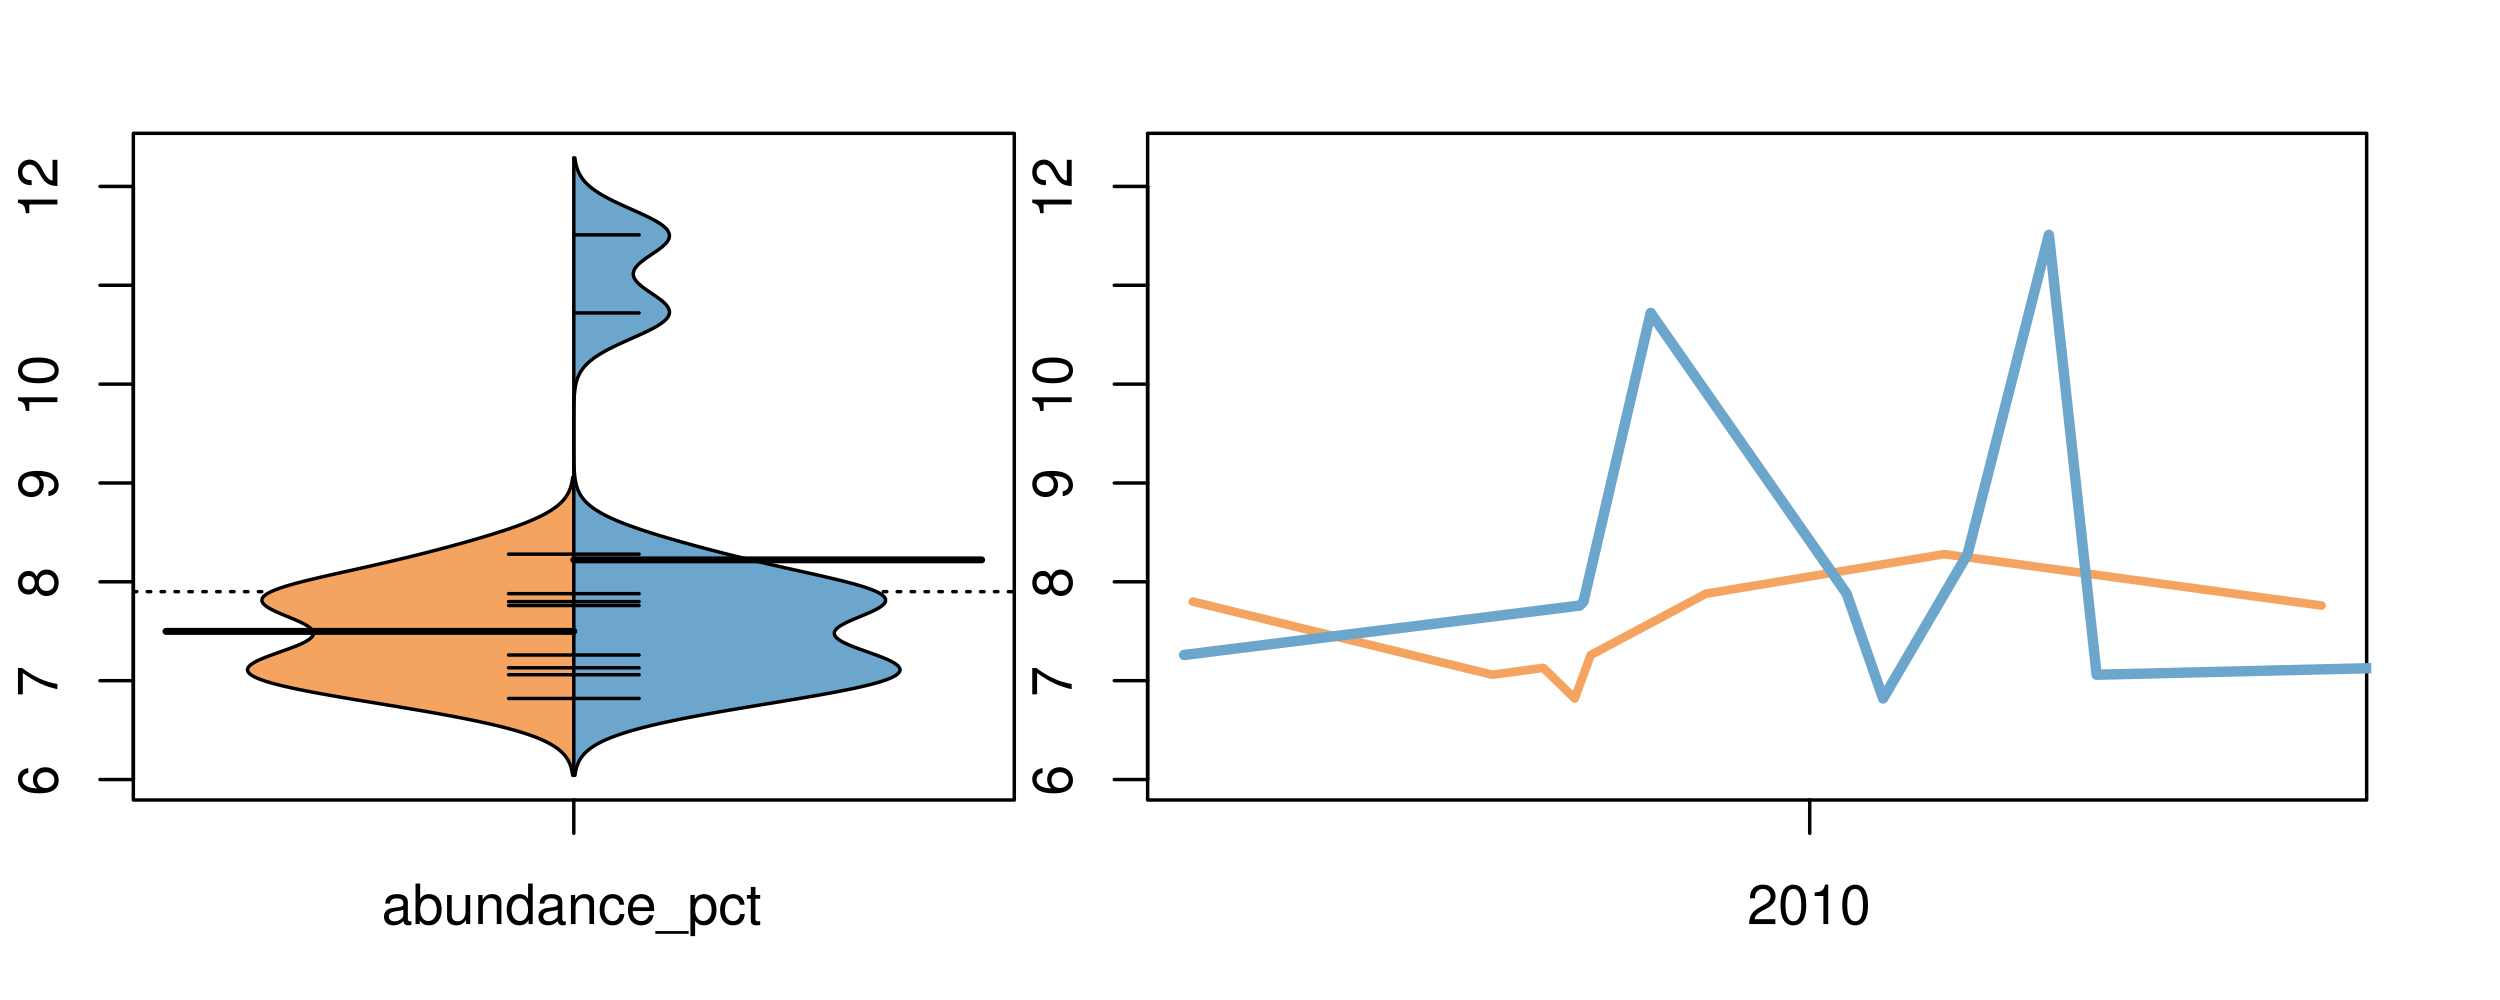 <?xml version="1.0" encoding="UTF-8"?>
<svg xmlns="http://www.w3.org/2000/svg" xmlns:xlink="http://www.w3.org/1999/xlink" width="540pt" height="216pt" viewBox="0 0 540 216" version="1.1">
<defs>
<g>
<symbol overflow="visible" id="glyph0-0">
<path style="stroke:none;" d="M -6.281 -5.969 C -7.688 -5.766 -8.516 -4.859 -8.516 -3.562 C -8.516 -2.625 -8.047 -1.781 -7.297 -1.281 C -6.469 -0.75 -5.422 -0.516 -3.875 -0.516 C -2.453 -0.516 -1.531 -0.734 -0.781 -1.234 C -0.094 -1.688 0.281 -2.438 0.281 -3.375 C 0.281 -4.984 -0.922 -6.156 -2.594 -6.156 C -4.172 -6.156 -5.297 -5.078 -5.297 -3.547 C -5.297 -2.719 -4.969 -2.047 -4.344 -1.594 C -6.422 -1.609 -7.578 -2.281 -7.578 -3.484 C -7.578 -4.234 -7.109 -4.75 -6.281 -4.922 Z M -4.359 -3.422 C -4.359 -4.438 -3.641 -5.078 -2.516 -5.078 C -1.438 -5.078 -0.656 -4.359 -0.656 -3.391 C -0.656 -2.406 -1.469 -1.656 -2.562 -1.656 C -3.625 -1.656 -4.359 -2.375 -4.359 -3.422 Z M -4.359 -3.422 "/>
</symbol>
<symbol overflow="visible" id="glyph0-1">
<path style="stroke:none;" d="M -8.516 -6.234 L -8.516 -0.547 L -7.469 -0.547 L -7.469 -5.141 C -4.578 -3.125 -2.797 -2.297 0 -1.656 L 0 -2.781 C -2.719 -3.25 -5.062 -4.312 -7.625 -6.234 Z M -8.516 -6.234 "/>
</symbol>
<symbol overflow="visible" id="glyph0-2">
<path style="stroke:none;" d="M -4.469 -4.688 C -5 -5.562 -5.438 -5.859 -6.234 -5.859 C -7.578 -5.859 -8.516 -4.812 -8.516 -3.297 C -8.516 -1.797 -7.578 -0.75 -6.234 -0.75 C -5.453 -0.75 -5.016 -1.031 -4.469 -1.891 C -4.016 -0.922 -3.297 -0.438 -2.359 -0.438 C -0.797 -0.438 0.281 -1.625 0.281 -3.297 C 0.281 -4.984 -0.797 -6.156 -2.359 -6.156 C -3.297 -6.156 -4.016 -5.672 -4.469 -4.688 Z M -7.578 -3.297 C -7.578 -4.203 -7.047 -4.781 -6.219 -4.781 C -5.422 -4.781 -4.891 -4.188 -4.891 -3.297 C -4.891 -2.406 -5.422 -1.828 -6.234 -1.828 C -7.047 -1.828 -7.578 -2.406 -7.578 -3.297 Z M -4.016 -3.297 C -4.016 -4.359 -3.344 -5.078 -2.344 -5.078 C -1.328 -5.078 -0.656 -4.359 -0.656 -3.281 C -0.656 -2.25 -1.344 -1.531 -2.344 -1.531 C -3.344 -1.531 -4.016 -2.25 -4.016 -3.297 Z M -4.016 -3.297 "/>
</symbol>
<symbol overflow="visible" id="glyph0-3">
<path style="stroke:none;" d="M -1.938 -0.641 C -0.547 -0.844 0.281 -1.75 0.281 -3.047 C 0.281 -3.984 -0.188 -4.844 -0.938 -5.328 C -1.766 -5.875 -2.812 -6.109 -4.359 -6.109 C -5.781 -6.109 -6.703 -5.891 -7.453 -5.391 C -8.141 -4.922 -8.516 -4.172 -8.516 -3.234 C -8.516 -1.625 -7.312 -0.453 -5.641 -0.453 C -4.062 -0.453 -2.938 -1.531 -2.938 -3.078 C -2.938 -3.875 -3.234 -4.469 -3.891 -5.016 C -1.812 -5 -0.656 -4.328 -0.656 -3.125 C -0.656 -2.375 -1.125 -1.859 -1.938 -1.688 Z M -7.578 -3.234 C -7.578 -4.219 -6.766 -4.953 -5.656 -4.953 C -4.625 -4.953 -3.875 -4.219 -3.875 -3.188 C -3.875 -2.172 -4.578 -1.531 -5.719 -1.531 C -6.797 -1.531 -7.578 -2.25 -7.578 -3.234 Z M -7.578 -3.234 "/>
</symbol>
<symbol overflow="visible" id="glyph0-4">
<path style="stroke:none;" d="M -6.062 -3.109 L 0 -3.109 L 0 -4.156 L -8.516 -4.156 L -8.516 -3.469 C -7.203 -3.094 -7.016 -2.859 -6.812 -1.219 L -6.062 -1.219 Z M -6.062 -3.109 "/>
</symbol>
<symbol overflow="visible" id="glyph0-5">
<path style="stroke:none;" d="M -8.516 -3.297 C -8.516 -2.516 -8.156 -1.781 -7.578 -1.344 C -6.828 -0.797 -5.688 -0.516 -4.109 -0.516 C -1.25 -0.516 0.281 -1.469 0.281 -3.297 C 0.281 -5.094 -1.25 -6.078 -4.047 -6.078 C -5.703 -6.078 -6.797 -5.812 -7.578 -5.25 C -8.172 -4.812 -8.516 -4.109 -8.516 -3.297 Z M -7.578 -3.297 C -7.578 -4.438 -6.422 -5 -4.141 -5 C -1.734 -5 -0.594 -4.453 -0.594 -3.281 C -0.594 -2.156 -1.781 -1.594 -4.109 -1.594 C -6.438 -1.594 -7.578 -2.156 -7.578 -3.297 Z M -7.578 -3.297 "/>
</symbol>
<symbol overflow="visible" id="glyph0-6">
<path style="stroke:none;" d="M -1.047 -6.078 L -1.047 -1.594 C -1.734 -1.703 -2.188 -2.094 -2.797 -3.125 L -3.438 -4.328 C -4.094 -5.516 -4.969 -6.125 -6.016 -6.125 C -6.719 -6.125 -7.375 -5.844 -7.844 -5.344 C -8.297 -4.844 -8.516 -4.219 -8.516 -3.406 C -8.516 -2.328 -8.125 -1.531 -7.406 -1.062 C -6.953 -0.75 -6.422 -0.625 -5.562 -0.594 L -5.562 -1.656 C -6.125 -1.688 -6.484 -1.766 -6.75 -1.906 C -7.266 -2.188 -7.578 -2.734 -7.578 -3.375 C -7.578 -4.328 -6.906 -5.047 -5.984 -5.047 C -5.312 -5.047 -4.734 -4.656 -4.312 -3.906 L -3.688 -2.797 C -2.672 -1.016 -1.875 -0.5 0 -0.406 L 0 -6.078 Z M -1.047 -6.078 "/>
</symbol>
<symbol overflow="visible" id="glyph0-7">
<path style="stroke:none;" d="M -8.75 -5.938 L -8.75 -4.938 L -5.5 -4.938 C -6.125 -4.531 -6.469 -3.859 -6.469 -3.016 C -6.469 -1.375 -5.156 -0.312 -3.156 -0.312 C -1.031 -0.312 0.281 -1.359 0.281 -3.047 C 0.281 -3.906 -0.047 -4.516 -0.828 -5.047 L 0 -5.047 L 0 -5.938 Z M -5.531 -3.188 C -5.531 -4.266 -4.578 -4.938 -3.078 -4.938 C -1.625 -4.938 -0.656 -4.25 -0.656 -3.188 C -0.656 -2.094 -1.625 -1.359 -3.094 -1.359 C -4.562 -1.359 -5.531 -2.094 -5.531 -3.188 Z M -5.531 -3.188 "/>
</symbol>
<symbol overflow="visible" id="glyph0-8">
<path style="stroke:none;" d="M -6.281 -3.094 L -6.281 -2.047 L -7.266 -2.047 C -7.688 -2.047 -7.906 -2.297 -7.906 -2.75 C -7.906 -2.828 -7.906 -2.875 -7.891 -3.094 L -8.719 -3.094 C -8.766 -2.875 -8.781 -2.734 -8.781 -2.531 C -8.781 -1.609 -8.25 -1.062 -7.359 -1.062 L -6.281 -1.062 L -6.281 -0.219 L -5.469 -0.219 L -5.469 -1.062 L 0 -1.062 L 0 -2.047 L -5.469 -2.047 L -5.469 -3.094 Z M -6.281 -3.094 "/>
</symbol>
<symbol overflow="visible" id="glyph0-9">
<path style="stroke:none;" d="M 1.516 -6.938 L 1.516 0.266 L 2.109 0.266 L 2.109 -6.938 Z M 1.516 -6.938 "/>
</symbol>
<symbol overflow="visible" id="glyph0-10">
<path style="stroke:none;" d="M -6.469 -3.266 C -6.469 -1.5 -5.203 -0.438 -3.094 -0.438 C -0.984 -0.438 0.281 -1.484 0.281 -3.281 C 0.281 -5.047 -0.984 -6.125 -3.047 -6.125 C -5.219 -6.125 -6.469 -5.078 -6.469 -3.266 Z M -5.547 -3.281 C -5.547 -4.406 -4.625 -5.078 -3.062 -5.078 C -1.578 -5.078 -0.641 -4.375 -0.641 -3.281 C -0.641 -2.156 -1.578 -1.469 -3.094 -1.469 C -4.609 -1.469 -5.547 -2.156 -5.547 -3.281 Z M -5.547 -3.281 "/>
</symbol>
<symbol overflow="visible" id="glyph0-11">
<path style="stroke:none;" d="M -8.75 -1.828 L -8.75 -0.812 L 0 -0.812 L 0 -1.828 Z M -8.75 -1.828 "/>
</symbol>
<symbol overflow="visible" id="glyph0-12">
<path style="stroke:none;" d="M -1.25 -2.297 L -1.25 -1.047 L 0 -1.047 L 0 -2.297 Z M -1.25 -2.297 "/>
</symbol>
<symbol overflow="visible" id="glyph0-13">
<path style="stroke:none;" d="M -2.047 -3.922 L 0 -3.922 L 0 -4.984 L -2.047 -4.984 L -2.047 -6.234 L -2.984 -6.234 L -2.984 -4.984 L -8.516 -4.984 L -8.516 -4.203 L -3.156 -0.344 L -2.047 -0.344 Z M -2.984 -3.922 L -2.984 -1.266 L -6.703 -3.922 Z M -2.984 -3.922 "/>
</symbol>
<symbol overflow="visible" id="glyph0-14">
<path style="stroke:none;" d="M 0 -3.422 L -6.281 -5.828 L -6.281 -4.703 L -1.188 -2.922 L -6.281 -1.25 L -6.281 -0.125 L 0 -2.328 Z M 0 -3.422 "/>
</symbol>
<symbol overflow="visible" id="glyph0-15">
<path style="stroke:none;" d="M -0.594 -6.422 C -0.562 -6.312 -0.562 -6.266 -0.562 -6.203 C -0.562 -5.859 -0.75 -5.656 -1.062 -5.656 L -4.75 -5.656 C -5.875 -5.656 -6.469 -4.844 -6.469 -3.297 C -6.469 -2.391 -6.203 -1.625 -5.734 -1.219 C -5.406 -0.922 -5.047 -0.797 -4.422 -0.781 L -4.422 -1.781 C -5.203 -1.875 -5.547 -2.328 -5.547 -3.266 C -5.547 -4.156 -5.203 -4.672 -4.609 -4.672 L -4.344 -4.672 C -3.922 -4.672 -3.75 -4.422 -3.641 -3.625 C -3.469 -2.203 -3.422 -1.984 -3.266 -1.609 C -2.969 -0.875 -2.406 -0.5 -1.578 -0.5 C -0.438 -0.5 0.281 -1.297 0.281 -2.562 C 0.281 -3.359 0 -4 -0.641 -4.703 C -0.016 -4.781 0.281 -5.094 0.281 -5.734 C 0.281 -5.938 0.25 -6.094 0.172 -6.422 Z M -1.984 -4.672 C -1.641 -4.672 -1.438 -4.578 -1.156 -4.266 C -0.797 -3.859 -0.594 -3.375 -0.594 -2.781 C -0.594 -2 -0.969 -1.547 -1.609 -1.547 C -2.266 -1.547 -2.609 -1.984 -2.766 -3.062 C -2.906 -4.109 -2.953 -4.328 -3.109 -4.672 Z M -1.984 -4.672 "/>
</symbol>
<symbol overflow="visible" id="glyph0-16">
<path style="stroke:none;" d="M 0 -5.781 L -6.281 -5.781 L -6.281 -4.781 L -2.719 -4.781 C -1.438 -4.781 -0.594 -4.109 -0.594 -3.078 C -0.594 -2.281 -1.078 -1.781 -1.844 -1.781 L -6.281 -1.781 L -6.281 -0.781 L -1.438 -0.781 C -0.391 -0.781 0.281 -1.562 0.281 -2.781 C 0.281 -3.703 -0.047 -4.297 -0.875 -4.891 L 0 -4.891 Z M 0 -5.781 "/>
</symbol>
<symbol overflow="visible" id="glyph0-17">
<path style="stroke:none;" d="M -2.812 -6.156 C -3.766 -6.156 -4.344 -6.078 -4.812 -5.906 C -5.844 -5.5 -6.469 -4.531 -6.469 -3.359 C -6.469 -1.609 -5.125 -0.484 -3.062 -0.484 C -1 -0.484 0.281 -1.578 0.281 -3.344 C 0.281 -4.781 -0.547 -5.766 -1.906 -6.031 L -1.906 -5.016 C -1.078 -4.734 -0.641 -4.172 -0.641 -3.375 C -0.641 -2.734 -0.938 -2.203 -1.469 -1.859 C -1.828 -1.625 -2.188 -1.531 -2.812 -1.531 Z M -3.625 -1.547 C -4.781 -1.625 -5.547 -2.344 -5.547 -3.344 C -5.547 -4.328 -4.734 -5.094 -3.703 -5.094 C -3.672 -5.094 -3.641 -5.094 -3.625 -5.078 Z M -3.625 -1.547 "/>
</symbol>
<symbol overflow="visible" id="glyph1-0">
<path style="stroke:none;" d="M 6.422 -0.594 C 6.312 -0.562 6.266 -0.562 6.203 -0.562 C 5.859 -0.562 5.656 -0.75 5.656 -1.062 L 5.656 -4.75 C 5.656 -5.875 4.844 -6.469 3.297 -6.469 C 2.391 -6.469 1.625 -6.203 1.219 -5.734 C 0.922 -5.406 0.797 -5.047 0.781 -4.422 L 1.781 -4.422 C 1.875 -5.203 2.328 -5.547 3.266 -5.547 C 4.156 -5.547 4.672 -5.203 4.672 -4.609 L 4.672 -4.344 C 4.672 -3.922 4.422 -3.75 3.625 -3.641 C 2.203 -3.469 1.984 -3.422 1.609 -3.266 C 0.875 -2.969 0.5 -2.406 0.5 -1.578 C 0.5 -0.438 1.297 0.281 2.562 0.281 C 3.359 0.281 4 0 4.703 -0.641 C 4.781 -0.016 5.094 0.281 5.734 0.281 C 5.938 0.281 6.094 0.25 6.422 0.172 Z M 4.672 -1.984 C 4.672 -1.641 4.578 -1.438 4.266 -1.156 C 3.859 -0.797 3.375 -0.594 2.781 -0.594 C 2 -0.594 1.547 -0.969 1.547 -1.609 C 1.547 -2.266 1.984 -2.609 3.062 -2.766 C 4.109 -2.906 4.328 -2.953 4.672 -3.109 Z M 4.672 -1.984 "/>
</symbol>
<symbol overflow="visible" id="glyph1-1">
<path style="stroke:none;" d="M 0.641 -8.75 L 0.641 0 L 1.547 0 L 1.547 -0.797 C 2.031 -0.078 2.656 0.281 3.547 0.281 C 5.203 0.281 6.281 -1.078 6.281 -3.172 C 6.281 -5.203 5.25 -6.469 3.594 -6.469 C 2.719 -6.469 2.109 -6.141 1.641 -5.438 L 1.641 -8.75 Z M 3.391 -5.531 C 4.516 -5.531 5.234 -4.562 5.234 -3.062 C 5.234 -1.625 4.484 -0.656 3.391 -0.656 C 2.344 -0.656 1.641 -1.625 1.641 -3.094 C 1.641 -4.578 2.344 -5.531 3.391 -5.531 Z M 3.391 -5.531 "/>
</symbol>
<symbol overflow="visible" id="glyph1-2">
<path style="stroke:none;" d="M 5.781 0 L 5.781 -6.281 L 4.781 -6.281 L 4.781 -2.719 C 4.781 -1.438 4.109 -0.594 3.078 -0.594 C 2.281 -0.594 1.781 -1.078 1.781 -1.844 L 1.781 -6.281 L 0.781 -6.281 L 0.781 -1.438 C 0.781 -0.391 1.562 0.281 2.781 0.281 C 3.703 0.281 4.297 -0.047 4.891 -0.875 L 4.891 0 Z M 5.781 0 "/>
</symbol>
<symbol overflow="visible" id="glyph1-3">
<path style="stroke:none;" d="M 0.844 -6.281 L 0.844 0 L 1.844 0 L 1.844 -3.469 C 1.844 -4.75 2.516 -5.594 3.547 -5.594 C 4.344 -5.594 4.844 -5.109 4.844 -4.359 L 4.844 0 L 5.844 0 L 5.844 -4.75 C 5.844 -5.797 5.062 -6.469 3.859 -6.469 C 2.922 -6.469 2.312 -6.109 1.766 -5.234 L 1.766 -6.281 Z M 0.844 -6.281 "/>
</symbol>
<symbol overflow="visible" id="glyph1-4">
<path style="stroke:none;" d="M 5.938 -8.75 L 4.938 -8.75 L 4.938 -5.5 C 4.531 -6.125 3.859 -6.469 3.016 -6.469 C 1.375 -6.469 0.312 -5.156 0.312 -3.156 C 0.312 -1.031 1.359 0.281 3.047 0.281 C 3.906 0.281 4.516 -0.047 5.047 -0.828 L 5.047 0 L 5.938 0 Z M 3.188 -5.531 C 4.266 -5.531 4.938 -4.578 4.938 -3.078 C 4.938 -1.625 4.25 -0.656 3.188 -0.656 C 2.094 -0.656 1.359 -1.625 1.359 -3.094 C 1.359 -4.562 2.094 -5.531 3.188 -5.531 Z M 3.188 -5.531 "/>
</symbol>
<symbol overflow="visible" id="glyph1-5">
<path style="stroke:none;" d="M 5.656 -4.172 C 5.609 -4.781 5.469 -5.188 5.234 -5.531 C 4.797 -6.125 4.047 -6.469 3.172 -6.469 C 1.469 -6.469 0.375 -5.125 0.375 -3.031 C 0.375 -1.016 1.453 0.281 3.156 0.281 C 4.656 0.281 5.609 -0.625 5.719 -2.156 L 4.719 -2.156 C 4.547 -1.156 4.031 -0.641 3.188 -0.641 C 2.078 -0.641 1.422 -1.547 1.422 -3.031 C 1.422 -4.609 2.062 -5.547 3.156 -5.547 C 4 -5.547 4.531 -5.047 4.641 -4.172 Z M 5.656 -4.172 "/>
</symbol>
<symbol overflow="visible" id="glyph1-6">
<path style="stroke:none;" d="M 6.156 -2.812 C 6.156 -3.766 6.078 -4.344 5.906 -4.812 C 5.5 -5.844 4.531 -6.469 3.359 -6.469 C 1.609 -6.469 0.484 -5.125 0.484 -3.062 C 0.484 -1 1.578 0.281 3.344 0.281 C 4.781 0.281 5.766 -0.547 6.031 -1.906 L 5.016 -1.906 C 4.734 -1.078 4.172 -0.641 3.375 -0.641 C 2.734 -0.641 2.203 -0.938 1.859 -1.469 C 1.625 -1.828 1.531 -2.188 1.531 -2.812 Z M 1.547 -3.625 C 1.625 -4.781 2.344 -5.547 3.344 -5.547 C 4.328 -5.547 5.094 -4.734 5.094 -3.703 C 5.094 -3.672 5.094 -3.641 5.078 -3.625 Z M 1.547 -3.625 "/>
</symbol>
<symbol overflow="visible" id="glyph1-7">
<path style="stroke:none;" d="M 6.938 1.516 L -0.266 1.516 L -0.266 2.109 L 6.938 2.109 Z M 6.938 1.516 "/>
</symbol>
<symbol overflow="visible" id="glyph1-8">
<path style="stroke:none;" d="M 0.641 2.609 L 1.656 2.609 L 1.656 -0.656 C 2.188 -0.016 2.766 0.281 3.594 0.281 C 5.203 0.281 6.281 -1.031 6.281 -3.031 C 6.281 -5.141 5.25 -6.469 3.578 -6.469 C 2.719 -6.469 2.047 -6.078 1.578 -5.344 L 1.578 -6.281 L 0.641 -6.281 Z M 3.406 -5.531 C 4.516 -5.531 5.234 -4.562 5.234 -3.062 C 5.234 -1.625 4.5 -0.656 3.406 -0.656 C 2.359 -0.656 1.656 -1.625 1.656 -3.094 C 1.656 -4.578 2.359 -5.531 3.406 -5.531 Z M 3.406 -5.531 "/>
</symbol>
<symbol overflow="visible" id="glyph1-9">
<path style="stroke:none;" d="M 3.047 -6.281 L 2.016 -6.281 L 2.016 -8.016 L 1.016 -8.016 L 1.016 -6.281 L 0.172 -6.281 L 0.172 -5.469 L 1.016 -5.469 L 1.016 -0.719 C 1.016 -0.078 1.453 0.281 2.234 0.281 C 2.469 0.281 2.719 0.25 3.047 0.188 L 3.047 -0.641 C 2.922 -0.609 2.766 -0.594 2.562 -0.594 C 2.141 -0.594 2.016 -0.719 2.016 -1.156 L 2.016 -5.469 L 3.047 -5.469 Z M 3.047 -6.281 "/>
</symbol>
<symbol overflow="visible" id="glyph1-10">
<path style="stroke:none;" d="M 6.078 -1.047 L 1.594 -1.047 C 1.703 -1.734 2.094 -2.188 3.125 -2.797 L 4.328 -3.438 C 5.516 -4.094 6.125 -4.969 6.125 -6.016 C 6.125 -6.719 5.844 -7.375 5.344 -7.844 C 4.844 -8.297 4.219 -8.516 3.406 -8.516 C 2.328 -8.516 1.531 -8.125 1.062 -7.406 C 0.75 -6.953 0.625 -6.422 0.594 -5.562 L 1.656 -5.562 C 1.688 -6.125 1.766 -6.484 1.906 -6.75 C 2.188 -7.266 2.734 -7.578 3.375 -7.578 C 4.328 -7.578 5.047 -6.906 5.047 -5.984 C 5.047 -5.312 4.656 -4.734 3.906 -4.312 L 2.797 -3.688 C 1.016 -2.672 0.5 -1.875 0.406 0 L 6.078 0 Z M 6.078 -1.047 "/>
</symbol>
<symbol overflow="visible" id="glyph1-11">
<path style="stroke:none;" d="M 3.297 -8.516 C 2.516 -8.516 1.781 -8.156 1.344 -7.578 C 0.797 -6.828 0.516 -5.688 0.516 -4.109 C 0.516 -1.25 1.469 0.281 3.297 0.281 C 5.094 0.281 6.078 -1.25 6.078 -4.047 C 6.078 -5.703 5.812 -6.797 5.25 -7.578 C 4.812 -8.172 4.109 -8.516 3.297 -8.516 Z M 3.297 -7.578 C 4.438 -7.578 5 -6.422 5 -4.141 C 5 -1.734 4.453 -0.594 3.281 -0.594 C 2.156 -0.594 1.594 -1.781 1.594 -4.109 C 1.594 -6.438 2.156 -7.578 3.297 -7.578 Z M 3.297 -7.578 "/>
</symbol>
<symbol overflow="visible" id="glyph1-12">
<path style="stroke:none;" d="M 3.109 -6.062 L 3.109 0 L 4.156 0 L 4.156 -8.516 L 3.469 -8.516 C 3.094 -7.203 2.859 -7.016 1.219 -6.812 L 1.219 -6.062 Z M 3.109 -6.062 "/>
</symbol>
</g>
<clipPath id="clip1">
  <path d="M 28.801 28.801 L 220.086 28.801 L 220.086 173.801 L 28.801 173.801 Z M 28.801 28.801 "/>
</clipPath>
<clipPath id="clip2">
  <path d="M 247.887 28.801 L 512.199 28.801 L 512.199 173.801 L 247.887 173.801 Z M 247.887 28.801 "/>
</clipPath>
<clipPath id="clip3">
  <path d="M 233.484 14.398 L 526.598 14.398 L 526.598 188.199 L 233.484 188.199 Z M 233.484 14.398 "/>
</clipPath>
<clipPath id="clip4">
  <path d="M 247.887 28.801 L 512.199 28.801 L 512.199 173.801 L 247.887 173.801 Z M 247.887 28.801 "/>
</clipPath>
</defs>
<g id="surface746">
<path style="fill:none;stroke-width:0.75;stroke-linecap:round;stroke-linejoin:round;stroke:rgb(0%,0%,0%);stroke-opacity:1;stroke-miterlimit:10;" d="M 28.801 172.801 L 219.086 172.801 L 219.086 28.801 L 28.801 28.801 L 28.801 172.801 "/>
<path style="fill:none;stroke-width:0.75;stroke-linecap:round;stroke-linejoin:round;stroke:rgb(0%,0%,0%);stroke-opacity:1;stroke-miterlimit:10;" d="M 28.801 168.375 L 28.801 40.27 "/>
<path style="fill:none;stroke-width:0.75;stroke-linecap:round;stroke-linejoin:round;stroke:rgb(0%,0%,0%);stroke-opacity:1;stroke-miterlimit:10;" d="M 28.801 168.375 L 21.602 168.375 "/>
<path style="fill:none;stroke-width:0.75;stroke-linecap:round;stroke-linejoin:round;stroke:rgb(0%,0%,0%);stroke-opacity:1;stroke-miterlimit:10;" d="M 28.801 147.027 L 21.602 147.027 "/>
<path style="fill:none;stroke-width:0.75;stroke-linecap:round;stroke-linejoin:round;stroke:rgb(0%,0%,0%);stroke-opacity:1;stroke-miterlimit:10;" d="M 28.801 125.676 L 21.602 125.676 "/>
<path style="fill:none;stroke-width:0.75;stroke-linecap:round;stroke-linejoin:round;stroke:rgb(0%,0%,0%);stroke-opacity:1;stroke-miterlimit:10;" d="M 28.801 104.324 L 21.602 104.324 "/>
<path style="fill:none;stroke-width:0.75;stroke-linecap:round;stroke-linejoin:round;stroke:rgb(0%,0%,0%);stroke-opacity:1;stroke-miterlimit:10;" d="M 28.801 82.973 L 21.602 82.973 "/>
<path style="fill:none;stroke-width:0.75;stroke-linecap:round;stroke-linejoin:round;stroke:rgb(0%,0%,0%);stroke-opacity:1;stroke-miterlimit:10;" d="M 28.801 61.621 L 21.602 61.621 "/>
<path style="fill:none;stroke-width:0.75;stroke-linecap:round;stroke-linejoin:round;stroke:rgb(0%,0%,0%);stroke-opacity:1;stroke-miterlimit:10;" d="M 28.801 40.27 L 21.602 40.27 "/>
<g style="fill:rgb(0%,0%,0%);fill-opacity:1;">
  <use xlink:href="#glyph0-0" x="12.396" y="171.875"/>
</g>
<g style="fill:rgb(0%,0%,0%);fill-opacity:1;">
  <use xlink:href="#glyph0-1" x="12.396" y="150.527"/>
</g>
<g style="fill:rgb(0%,0%,0%);fill-opacity:1;">
  <use xlink:href="#glyph0-2" x="12.396" y="129.176"/>
</g>
<g style="fill:rgb(0%,0%,0%);fill-opacity:1;">
  <use xlink:href="#glyph0-3" x="12.396" y="107.824"/>
</g>
<g style="fill:rgb(0%,0%,0%);fill-opacity:1;">
  <use xlink:href="#glyph0-4" x="12.396" y="89.973"/>
  <use xlink:href="#glyph0-5" x="12.396" y="83.301"/>
</g>
<g style="fill:rgb(0%,0%,0%);fill-opacity:1;">
  <use xlink:href="#glyph0-4" x="12.396" y="47.27"/>
  <use xlink:href="#glyph0-6" x="12.396" y="40.598"/>
</g>
<path style="fill:none;stroke-width:0.75;stroke-linecap:round;stroke-linejoin:round;stroke:rgb(0%,0%,0%);stroke-opacity:1;stroke-miterlimit:10;" d="M 123.941 172.801 L 123.941 172.801 "/>
<path style="fill:none;stroke-width:0.75;stroke-linecap:round;stroke-linejoin:round;stroke:rgb(0%,0%,0%);stroke-opacity:1;stroke-miterlimit:10;" d="M 123.941 172.801 L 123.941 180 "/>
<g style="fill:rgb(0%,0%,0%);fill-opacity:1;">
  <use xlink:href="#glyph1-0" x="82.441" y="199.596"/>
  <use xlink:href="#glyph1-1" x="89.113" y="199.596"/>
  <use xlink:href="#glyph1-2" x="95.785" y="199.596"/>
  <use xlink:href="#glyph1-3" x="102.457" y="199.596"/>
  <use xlink:href="#glyph1-4" x="109.129" y="199.596"/>
  <use xlink:href="#glyph1-0" x="115.801" y="199.596"/>
  <use xlink:href="#glyph1-3" x="122.473" y="199.596"/>
  <use xlink:href="#glyph1-5" x="129.145" y="199.596"/>
  <use xlink:href="#glyph1-6" x="135.145" y="199.596"/>
  <use xlink:href="#glyph1-7" x="141.816" y="199.596"/>
  <use xlink:href="#glyph1-8" x="148.488" y="199.596"/>
  <use xlink:href="#glyph1-5" x="155.16" y="199.596"/>
  <use xlink:href="#glyph1-9" x="161.16" y="199.596"/>
</g>
<g clip-path="url(#clip1)" clip-rule="nonzero">
<path style="fill:none;stroke-width:0.75;stroke-linecap:round;stroke-linejoin:round;stroke:rgb(0%,0%,0%);stroke-opacity:1;stroke-dasharray:0.75,2.25;stroke-miterlimit:10;" d="M 28.801 127.797 L 219.086 127.797 "/>
<path style=" stroke:none;fill-rule:nonzero;fill:rgb(95.686%,64.314%,37.647%);fill-opacity:1;" d="M 123.941 103.098 L 123.711 103.098 L 123.695 103.223 L 123.68 103.352 L 123.621 103.727 L 123.598 103.855 L 123.551 104.105 L 123.523 104.23 L 123.496 104.359 L 123.469 104.484 L 123.406 104.734 L 123.371 104.863 L 123.336 104.988 L 123.258 105.238 L 123.215 105.363 L 123.172 105.492 L 123.078 105.742 L 123.027 105.867 L 122.973 105.996 L 122.918 106.121 L 122.859 106.246 L 122.797 106.371 L 122.73 106.5 L 122.664 106.625 L 122.594 106.75 L 122.52 106.875 L 122.441 107.004 L 122.363 107.129 L 122.191 107.379 L 122.098 107.508 L 122.004 107.633 L 121.906 107.758 L 121.801 107.883 L 121.695 108.012 L 121.582 108.137 L 121.348 108.387 L 121.223 108.516 L 121.094 108.641 L 120.82 108.891 L 120.676 109.02 L 120.527 109.145 L 120.375 109.27 L 120.215 109.395 L 120.051 109.523 L 119.883 109.648 L 119.707 109.773 L 119.527 109.898 L 119.344 110.027 L 119.152 110.152 L 118.957 110.277 L 118.754 110.402 L 118.547 110.531 L 118.332 110.656 L 118.113 110.781 L 117.891 110.906 L 117.656 111.035 L 117.422 111.16 L 117.18 111.285 L 116.934 111.41 L 116.68 111.539 L 116.156 111.789 L 115.883 111.914 L 115.605 112.043 L 115.324 112.168 L 115.035 112.293 L 114.742 112.418 L 114.441 112.547 L 114.137 112.672 L 113.828 112.797 L 113.512 112.922 L 113.191 113.051 L 112.863 113.176 L 112.531 113.301 L 112.195 113.426 L 111.852 113.555 L 111.508 113.68 L 110.797 113.93 L 110.434 114.059 L 110.07 114.184 L 109.699 114.309 L 109.324 114.434 L 108.945 114.562 L 108.562 114.688 L 108.176 114.812 L 107.785 114.938 L 107.391 115.066 L 106.992 115.191 L 106.18 115.441 L 105.773 115.57 L 105.359 115.695 L 104.523 115.945 L 104.102 116.074 L 103.676 116.199 L 103.246 116.324 L 102.812 116.449 L 102.379 116.578 L 101.504 116.828 L 101.059 116.953 L 100.613 117.082 L 100.168 117.207 L 98.809 117.582 L 98.352 117.711 L 97.891 117.836 L 96.961 118.086 L 96.492 118.215 L 96.023 118.34 L 95.078 118.59 L 94.598 118.719 L 93.637 118.969 L 93.148 119.094 L 92.66 119.223 L 91.676 119.473 L 91.18 119.598 L 90.68 119.727 L 90.18 119.852 L 89.164 120.102 L 88.652 120.23 L 88.141 120.355 L 87.625 120.48 L 87.102 120.605 L 86.582 120.734 L 85.527 120.984 L 84.992 121.109 L 84.457 121.238 L 83.922 121.363 L 82.836 121.613 L 82.293 121.742 L 81.191 121.992 L 80.637 122.117 L 80.082 122.246 L 78.965 122.496 L 78.402 122.621 L 77.84 122.75 L 77.277 122.875 L 76.145 123.125 L 75.578 123.254 L 74.445 123.504 L 73.883 123.629 L 73.316 123.758 L 72.191 124.008 L 71.633 124.133 L 71.074 124.262 L 70.52 124.387 L 69.969 124.512 L 69.426 124.637 L 68.879 124.766 L 68.344 124.891 L 67.812 125.016 L 67.285 125.141 L 66.766 125.27 L 66.25 125.395 L 65.25 125.645 L 64.762 125.773 L 64.285 125.898 L 63.812 126.023 L 63.359 126.148 L 62.906 126.277 L 62.473 126.402 L 62.051 126.527 L 61.633 126.652 L 61.238 126.781 L 60.852 126.906 L 60.48 127.031 L 60.125 127.156 L 59.781 127.285 L 59.457 127.41 L 59.145 127.535 L 58.852 127.66 L 58.574 127.789 L 58.312 127.914 L 58.074 128.039 L 57.84 128.164 L 57.641 128.293 L 57.449 128.418 L 57.277 128.543 L 57.125 128.668 L 56.984 128.797 L 56.875 128.922 L 56.777 129.047 L 56.699 129.172 L 56.641 129.301 L 56.594 129.426 L 56.578 129.551 L 56.57 129.676 L 56.586 129.801 L 56.621 129.93 L 56.668 130.055 L 56.738 130.18 L 56.816 130.305 L 56.922 130.434 L 57.039 130.559 L 57.172 130.684 L 57.324 130.809 L 57.48 130.938 L 57.664 131.062 L 57.855 131.188 L 58.059 131.312 L 58.277 131.441 L 58.5 131.566 L 58.742 131.691 L 59.25 131.945 L 59.516 132.07 L 59.789 132.195 L 60.074 132.32 L 60.363 132.449 L 60.656 132.574 L 60.953 132.699 L 61.254 132.824 L 61.555 132.953 L 61.859 133.078 L 62.168 133.203 L 62.473 133.328 L 62.777 133.457 L 63.379 133.707 L 63.676 133.832 L 63.965 133.961 L 64.25 134.086 L 64.805 134.336 L 65.066 134.465 L 65.32 134.59 L 65.566 134.715 L 65.801 134.84 L 66.027 134.969 L 66.238 135.094 L 66.438 135.219 L 66.625 135.344 L 66.797 135.473 L 66.965 135.598 L 67.105 135.723 L 67.238 135.848 L 67.352 135.977 L 67.449 136.102 L 67.535 136.227 L 67.598 136.352 L 67.652 136.48 L 67.684 136.605 L 67.699 136.73 L 67.703 136.855 L 67.68 136.984 L 67.648 137.109 L 67.594 137.234 L 67.527 137.359 L 67.441 137.488 L 67.336 137.613 L 67.223 137.738 L 67.082 137.863 L 66.934 137.992 L 66.77 138.117 L 66.586 138.242 L 66.391 138.367 L 66.176 138.496 L 65.953 138.621 L 65.715 138.746 L 65.461 138.871 L 65.203 139 L 64.926 139.125 L 64.641 139.25 L 64.344 139.375 L 64.039 139.504 L 63.727 139.629 L 63.406 139.754 L 63.078 139.879 L 62.742 140.008 L 62.402 140.133 L 62.059 140.258 L 61.707 140.383 L 61.355 140.512 L 60.289 140.887 L 59.938 141.016 L 59.582 141.141 L 59.23 141.266 L 58.883 141.391 L 58.539 141.52 L 58.199 141.645 L 57.863 141.77 L 57.539 141.895 L 57.219 142.02 L 56.906 142.148 L 56.605 142.273 L 56.309 142.398 L 56.031 142.523 L 55.758 142.652 L 55.5 142.777 L 55.254 142.902 L 55.02 143.027 L 54.805 143.156 L 54.598 143.281 L 54.41 143.406 L 54.238 143.531 L 54.078 143.66 L 53.941 143.785 L 53.812 143.91 L 53.711 144.035 L 53.625 144.164 L 53.555 144.289 L 53.508 144.414 L 53.473 144.539 L 53.465 144.668 L 53.473 144.793 L 53.5 144.918 L 53.555 145.043 L 53.617 145.172 L 53.711 145.297 L 53.82 145.422 L 53.949 145.547 L 54.102 145.676 L 54.27 145.801 L 54.465 145.926 L 54.676 146.051 L 54.91 146.18 L 55.164 146.305 L 55.434 146.43 L 55.73 146.555 L 56.039 146.684 L 56.375 146.809 L 56.727 146.934 L 57.094 147.059 L 57.488 147.188 L 57.891 147.312 L 58.32 147.438 L 58.762 147.562 L 59.223 147.691 L 59.703 147.816 L 60.191 147.941 L 60.707 148.066 L 61.23 148.195 L 61.773 148.32 L 62.332 148.445 L 62.898 148.57 L 63.484 148.699 L 64.082 148.824 L 64.691 148.949 L 65.316 149.074 L 65.949 149.203 L 66.598 149.328 L 67.254 149.453 L 67.922 149.578 L 68.598 149.707 L 69.285 149.832 L 69.98 149.957 L 70.684 150.082 L 71.395 150.211 L 72.113 150.336 L 72.836 150.461 L 73.566 150.586 L 74.301 150.715 L 75.043 150.84 L 75.789 150.965 L 76.539 151.09 L 77.293 151.219 L 78.047 151.344 L 78.805 151.469 L 79.566 151.594 L 80.328 151.723 L 82.613 152.098 L 83.375 152.227 L 84.898 152.477 L 85.656 152.602 L 86.41 152.73 L 87.164 152.855 L 87.914 152.98 L 88.66 153.105 L 89.406 153.234 L 90.141 153.359 L 90.879 153.484 L 91.605 153.609 L 92.328 153.734 L 93.047 153.863 L 94.469 154.113 L 95.164 154.238 L 95.859 154.367 L 96.543 154.492 L 97.223 154.617 L 97.895 154.742 L 98.555 154.871 L 99.211 154.996 L 99.859 155.121 L 100.496 155.246 L 101.125 155.375 L 101.746 155.5 L 102.355 155.625 L 102.961 155.75 L 103.551 155.879 L 104.137 156.004 L 104.711 156.129 L 105.273 156.254 L 105.828 156.383 L 106.375 156.508 L 106.91 156.633 L 107.434 156.758 L 107.949 156.887 L 108.453 157.012 L 108.945 157.137 L 109.434 157.262 L 109.906 157.391 L 110.371 157.516 L 110.824 157.641 L 111.266 157.766 L 111.703 157.895 L 112.125 158.02 L 112.539 158.145 L 112.941 158.27 L 113.336 158.398 L 113.719 158.523 L 114.09 158.648 L 114.457 158.773 L 114.809 158.902 L 115.152 159.027 L 115.488 159.152 L 115.812 159.277 L 116.133 159.406 L 116.438 159.531 L 116.734 159.656 L 117.023 159.781 L 117.305 159.91 L 117.578 160.035 L 117.84 160.16 L 118.094 160.285 L 118.34 160.414 L 118.578 160.539 L 118.812 160.664 L 119.031 160.789 L 119.25 160.918 L 119.457 161.043 L 119.656 161.168 L 119.852 161.293 L 120.035 161.422 L 120.219 161.547 L 120.555 161.797 L 120.715 161.926 L 121.02 162.176 L 121.156 162.301 L 121.293 162.43 L 121.426 162.555 L 121.551 162.68 L 121.672 162.805 L 121.785 162.934 L 121.895 163.059 L 122 163.184 L 122.102 163.309 L 122.199 163.438 L 122.379 163.688 L 122.461 163.812 L 122.543 163.941 L 122.621 164.066 L 122.762 164.316 L 122.828 164.445 L 122.891 164.57 L 123.008 164.82 L 123.062 164.949 L 123.113 165.074 L 123.207 165.324 L 123.25 165.453 L 123.293 165.578 L 123.371 165.828 L 123.406 165.953 L 123.438 166.082 L 123.5 166.332 L 123.527 166.457 L 123.555 166.586 L 123.625 166.961 L 123.645 167.09 L 123.684 167.34 L 123.699 167.465 L 123.941 167.465 Z M 123.941 103.098 "/>
<path style="fill:none;stroke-width:0.75;stroke-linecap:round;stroke-linejoin:round;stroke:rgb(0%,0%,0%);stroke-opacity:1;stroke-miterlimit:10;" d="M 123.941 103.098 L 123.711 103.098 L 123.695 103.223 L 123.68 103.352 L 123.621 103.727 L 123.598 103.855 L 123.551 104.105 L 123.523 104.23 L 123.496 104.359 L 123.469 104.484 L 123.406 104.734 L 123.371 104.863 L 123.336 104.988 L 123.258 105.238 L 123.215 105.363 L 123.172 105.492 L 123.078 105.742 L 123.027 105.867 L 122.973 105.996 L 122.918 106.121 L 122.859 106.246 L 122.797 106.371 L 122.73 106.5 L 122.664 106.625 L 122.594 106.75 L 122.52 106.875 L 122.441 107.004 L 122.363 107.129 L 122.191 107.379 L 122.098 107.508 L 122.004 107.633 L 121.906 107.758 L 121.801 107.883 L 121.695 108.012 L 121.582 108.137 L 121.348 108.387 L 121.223 108.516 L 121.094 108.641 L 120.82 108.891 L 120.676 109.02 L 120.527 109.145 L 120.375 109.27 L 120.215 109.395 L 120.051 109.523 L 119.883 109.648 L 119.707 109.773 L 119.527 109.898 L 119.344 110.027 L 119.152 110.152 L 118.957 110.277 L 118.754 110.402 L 118.547 110.531 L 118.332 110.656 L 118.113 110.781 L 117.891 110.906 L 117.656 111.035 L 117.422 111.16 L 117.18 111.285 L 116.934 111.41 L 116.68 111.539 L 116.156 111.789 L 115.883 111.914 L 115.605 112.043 L 115.324 112.168 L 115.035 112.293 L 114.742 112.418 L 114.441 112.547 L 114.137 112.672 L 113.828 112.797 L 113.512 112.922 L 113.191 113.051 L 112.863 113.176 L 112.531 113.301 L 112.195 113.426 L 111.852 113.555 L 111.508 113.68 L 110.797 113.93 L 110.434 114.059 L 110.07 114.184 L 109.699 114.309 L 109.324 114.434 L 108.945 114.562 L 108.562 114.688 L 108.176 114.812 L 107.785 114.938 L 107.391 115.066 L 106.992 115.191 L 106.18 115.441 L 105.773 115.57 L 105.359 115.695 L 104.523 115.945 L 104.102 116.074 L 103.676 116.199 L 103.246 116.324 L 102.812 116.449 L 102.379 116.578 L 101.504 116.828 L 101.059 116.953 L 100.613 117.082 L 100.168 117.207 L 98.809 117.582 L 98.352 117.711 L 97.891 117.836 L 96.961 118.086 L 96.492 118.215 L 96.023 118.34 L 95.078 118.59 L 94.598 118.719 L 93.637 118.969 L 93.148 119.094 L 92.66 119.223 L 91.676 119.473 L 91.18 119.598 L 90.68 119.727 L 90.18 119.852 L 89.164 120.102 L 88.652 120.23 L 88.141 120.355 L 87.625 120.48 L 87.102 120.605 L 86.582 120.734 L 85.527 120.984 L 84.992 121.109 L 84.457 121.238 L 83.922 121.363 L 82.836 121.613 L 82.293 121.742 L 81.191 121.992 L 80.637 122.117 L 80.082 122.246 L 78.965 122.496 L 78.402 122.621 L 77.84 122.75 L 77.277 122.875 L 76.145 123.125 L 75.578 123.254 L 74.445 123.504 L 73.883 123.629 L 73.316 123.758 L 72.191 124.008 L 71.633 124.133 L 71.074 124.262 L 70.52 124.387 L 69.969 124.512 L 69.426 124.637 L 68.879 124.766 L 68.344 124.891 L 67.812 125.016 L 67.285 125.141 L 66.766 125.27 L 66.25 125.395 L 65.25 125.645 L 64.762 125.773 L 64.285 125.898 L 63.812 126.023 L 63.359 126.148 L 62.906 126.277 L 62.473 126.402 L 62.051 126.527 L 61.633 126.652 L 61.238 126.781 L 60.852 126.906 L 60.48 127.031 L 60.125 127.156 L 59.781 127.285 L 59.457 127.41 L 59.145 127.535 L 58.852 127.66 L 58.574 127.789 L 58.312 127.914 L 58.074 128.039 L 57.84 128.164 L 57.641 128.293 L 57.449 128.418 L 57.277 128.543 L 57.125 128.668 L 56.984 128.797 L 56.875 128.922 L 56.777 129.047 L 56.699 129.172 L 56.641 129.301 L 56.594 129.426 L 56.578 129.551 L 56.57 129.676 L 56.586 129.801 L 56.621 129.93 L 56.668 130.055 L 56.738 130.18 L 56.816 130.305 L 56.922 130.434 L 57.039 130.559 L 57.172 130.684 L 57.324 130.809 L 57.48 130.938 L 57.664 131.062 L 57.855 131.188 L 58.059 131.312 L 58.277 131.441 L 58.5 131.566 L 58.742 131.691 L 59.25 131.945 L 59.516 132.07 L 59.789 132.195 L 60.074 132.32 L 60.363 132.449 L 60.656 132.574 L 60.953 132.699 L 61.254 132.824 L 61.555 132.953 L 61.859 133.078 L 62.168 133.203 L 62.473 133.328 L 62.777 133.457 L 63.379 133.707 L 63.676 133.832 L 63.965 133.961 L 64.25 134.086 L 64.805 134.336 L 65.066 134.465 L 65.32 134.59 L 65.566 134.715 L 65.801 134.84 L 66.027 134.969 L 66.238 135.094 L 66.438 135.219 L 66.625 135.344 L 66.797 135.473 L 66.965 135.598 L 67.105 135.723 L 67.238 135.848 L 67.352 135.977 L 67.449 136.102 L 67.535 136.227 L 67.598 136.352 L 67.652 136.48 L 67.684 136.605 L 67.699 136.73 L 67.703 136.855 L 67.68 136.984 L 67.648 137.109 L 67.594 137.234 L 67.527 137.359 L 67.441 137.488 L 67.336 137.613 L 67.223 137.738 L 67.082 137.863 L 66.934 137.992 L 66.77 138.117 L 66.586 138.242 L 66.391 138.367 L 66.176 138.496 L 65.953 138.621 L 65.715 138.746 L 65.461 138.871 L 65.203 139 L 64.926 139.125 L 64.641 139.25 L 64.344 139.375 L 64.039 139.504 L 63.727 139.629 L 63.406 139.754 L 63.078 139.879 L 62.742 140.008 L 62.402 140.133 L 62.059 140.258 L 61.707 140.383 L 61.355 140.512 L 60.289 140.887 L 59.938 141.016 L 59.582 141.141 L 59.23 141.266 L 58.883 141.391 L 58.539 141.52 L 58.199 141.645 L 57.863 141.77 L 57.539 141.895 L 57.219 142.02 L 56.906 142.148 L 56.605 142.273 L 56.309 142.398 L 56.031 142.523 L 55.758 142.652 L 55.5 142.777 L 55.254 142.902 L 55.02 143.027 L 54.805 143.156 L 54.598 143.281 L 54.41 143.406 L 54.238 143.531 L 54.078 143.66 L 53.941 143.785 L 53.812 143.91 L 53.711 144.035 L 53.625 144.164 L 53.555 144.289 L 53.508 144.414 L 53.473 144.539 L 53.465 144.668 L 53.473 144.793 L 53.5 144.918 L 53.555 145.043 L 53.617 145.172 L 53.711 145.297 L 53.82 145.422 L 53.949 145.547 L 54.102 145.676 L 54.27 145.801 L 54.465 145.926 L 54.676 146.051 L 54.91 146.18 L 55.164 146.305 L 55.434 146.43 L 55.73 146.555 L 56.039 146.684 L 56.375 146.809 L 56.727 146.934 L 57.094 147.059 L 57.488 147.188 L 57.891 147.312 L 58.32 147.438 L 58.762 147.562 L 59.223 147.691 L 59.703 147.816 L 60.191 147.941 L 60.707 148.066 L 61.23 148.195 L 61.773 148.32 L 62.332 148.445 L 62.898 148.57 L 63.484 148.699 L 64.082 148.824 L 64.691 148.949 L 65.316 149.074 L 65.949 149.203 L 66.598 149.328 L 67.254 149.453 L 67.922 149.578 L 68.598 149.707 L 69.285 149.832 L 69.98 149.957 L 70.684 150.082 L 71.395 150.211 L 72.113 150.336 L 72.836 150.461 L 73.566 150.586 L 74.301 150.715 L 75.043 150.84 L 75.789 150.965 L 76.539 151.09 L 77.293 151.219 L 78.047 151.344 L 78.805 151.469 L 79.566 151.594 L 80.328 151.723 L 82.613 152.098 L 83.375 152.227 L 84.898 152.477 L 85.656 152.602 L 86.41 152.73 L 87.164 152.855 L 87.914 152.98 L 88.66 153.105 L 89.406 153.234 L 90.141 153.359 L 90.879 153.484 L 91.605 153.609 L 92.328 153.734 L 93.047 153.863 L 94.469 154.113 L 95.164 154.238 L 95.859 154.367 L 96.543 154.492 L 97.223 154.617 L 97.895 154.742 L 98.555 154.871 L 99.211 154.996 L 99.859 155.121 L 100.496 155.246 L 101.125 155.375 L 101.746 155.5 L 102.355 155.625 L 102.961 155.75 L 103.551 155.879 L 104.137 156.004 L 104.711 156.129 L 105.273 156.254 L 105.828 156.383 L 106.375 156.508 L 106.91 156.633 L 107.434 156.758 L 107.949 156.887 L 108.453 157.012 L 108.945 157.137 L 109.434 157.262 L 109.906 157.391 L 110.371 157.516 L 110.824 157.641 L 111.266 157.766 L 111.703 157.895 L 112.125 158.02 L 112.539 158.145 L 112.941 158.27 L 113.336 158.398 L 113.719 158.523 L 114.09 158.648 L 114.457 158.773 L 114.809 158.902 L 115.152 159.027 L 115.488 159.152 L 115.812 159.277 L 116.133 159.406 L 116.438 159.531 L 116.734 159.656 L 117.023 159.781 L 117.305 159.91 L 117.578 160.035 L 117.84 160.16 L 118.094 160.285 L 118.34 160.414 L 118.578 160.539 L 118.812 160.664 L 119.031 160.789 L 119.25 160.918 L 119.457 161.043 L 119.656 161.168 L 119.852 161.293 L 120.035 161.422 L 120.219 161.547 L 120.555 161.797 L 120.715 161.926 L 121.02 162.176 L 121.156 162.301 L 121.293 162.43 L 121.426 162.555 L 121.551 162.68 L 121.672 162.805 L 121.785 162.934 L 121.895 163.059 L 122 163.184 L 122.102 163.309 L 122.199 163.438 L 122.379 163.688 L 122.461 163.812 L 122.543 163.941 L 122.621 164.066 L 122.762 164.316 L 122.828 164.445 L 122.891 164.57 L 123.008 164.82 L 123.062 164.949 L 123.113 165.074 L 123.207 165.324 L 123.25 165.453 L 123.293 165.578 L 123.371 165.828 L 123.406 165.953 L 123.438 166.082 L 123.5 166.332 L 123.527 166.457 L 123.555 166.586 L 123.625 166.961 L 123.645 167.09 L 123.684 167.34 L 123.699 167.465 L 123.941 167.465 "/>
<path style=" stroke:none;fill-rule:nonzero;fill:rgb(42.353%,65.098%,80.392%);fill-opacity:1;" d="M 123.941 167.465 L 124.188 167.465 L 124.223 167.207 L 124.266 166.945 L 124.312 166.684 L 124.367 166.422 L 124.43 166.16 L 124.5 165.902 L 124.574 165.641 L 124.66 165.379 L 124.758 165.117 L 124.867 164.855 L 124.984 164.598 L 125.117 164.336 L 125.266 164.074 L 125.426 163.812 L 125.605 163.555 L 125.805 163.293 L 126.02 163.031 L 126.254 162.77 L 126.508 162.508 L 126.793 162.25 L 127.102 161.988 L 127.43 161.727 L 127.789 161.465 L 128.18 161.203 L 128.602 160.945 L 129.051 160.684 L 129.531 160.422 L 130.055 160.16 L 130.609 159.898 L 131.199 159.641 L 131.828 159.379 L 132.504 159.117 L 133.215 158.855 L 133.961 158.594 L 134.75 158.336 L 135.594 158.074 L 136.473 157.812 L 137.395 157.551 L 138.355 157.289 L 139.371 157.031 L 140.426 156.77 L 141.52 156.508 L 142.652 156.246 L 143.84 155.984 L 145.062 155.727 L 146.324 155.465 L 147.617 155.203 L 148.961 154.941 L 150.336 154.68 L 151.738 154.422 L 153.168 154.16 L 154.637 153.898 L 156.129 153.637 L 157.641 153.375 L 159.172 153.117 L 160.723 152.855 L 162.285 152.594 L 163.855 152.332 L 165.434 152.07 L 167.012 151.812 L 168.586 151.551 L 170.156 151.289 L 171.719 151.027 L 173.258 150.766 L 174.777 150.508 L 176.277 150.246 L 177.75 149.984 L 179.18 149.723 L 180.57 149.461 L 181.922 149.203 L 183.23 148.941 L 184.473 148.68 L 185.656 148.418 L 186.789 148.156 L 187.863 147.898 L 188.844 147.637 L 189.762 147.375 L 190.605 147.113 L 191.383 146.852 L 192.051 146.594 L 192.641 146.332 L 193.156 146.07 L 193.594 145.809 L 193.914 145.551 L 194.16 145.289 L 194.324 145.027 L 194.41 144.766 L 194.383 144.504 L 194.285 144.246 L 194.113 143.984 L 193.875 143.723 L 193.535 143.461 L 193.141 143.199 L 192.688 142.941 L 192.18 142.68 L 191.605 142.418 L 190.988 142.156 L 190.34 141.895 L 189.66 141.637 L 188.949 141.375 L 188.227 141.113 L 186.758 140.59 L 186.031 140.332 L 185.32 140.07 L 184.629 139.809 L 183.957 139.547 L 183.336 139.285 L 182.758 139.027 L 182.219 138.766 L 181.727 138.504 L 181.312 138.242 L 180.957 137.98 L 180.664 137.723 L 180.43 137.461 L 180.289 137.199 L 180.215 136.938 L 180.207 136.676 L 180.262 136.418 L 180.414 136.156 L 180.625 135.895 L 180.898 135.633 L 181.227 135.371 L 181.629 135.113 L 182.082 134.852 L 182.574 134.59 L 183.105 134.328 L 183.68 134.066 L 184.281 133.809 L 184.895 133.547 L 185.523 133.285 L 186.156 133.023 L 186.781 132.762 L 187.395 132.504 L 187.992 132.242 L 188.555 131.98 L 189.078 131.719 L 189.566 131.457 L 190.012 131.199 L 190.391 130.938 L 190.707 130.676 L 190.961 130.414 L 191.16 130.152 L 191.262 129.895 L 191.293 129.633 L 191.254 129.371 L 191.145 129.109 L 190.934 128.848 L 190.645 128.59 L 190.285 128.328 L 189.859 128.066 L 189.336 127.805 L 188.742 127.547 L 188.09 127.285 L 187.375 127.023 L 186.582 126.762 L 185.734 126.5 L 184.84 126.242 L 183.902 125.98 L 182.906 125.719 L 181.879 125.457 L 180.82 125.195 L 179.734 124.938 L 178.617 124.676 L 177.48 124.414 L 176.332 124.152 L 175.176 123.891 L 174.008 123.633 L 170.492 122.848 L 169.328 122.586 L 168.168 122.328 L 167.016 122.066 L 165.875 121.805 L 164.746 121.543 L 163.625 121.281 L 162.52 121.023 L 161.426 120.762 L 160.344 120.5 L 159.277 120.238 L 158.223 119.977 L 157.176 119.719 L 156.145 119.457 L 155.129 119.195 L 154.121 118.934 L 153.125 118.672 L 152.141 118.414 L 151.164 118.152 L 150.203 117.891 L 149.246 117.629 L 148.305 117.367 L 147.375 117.109 L 146.453 116.848 L 145.543 116.586 L 144.648 116.324 L 143.762 116.062 L 142.891 115.805 L 142.031 115.543 L 141.188 115.281 L 140.363 115.02 L 139.551 114.758 L 138.754 114.5 L 137.98 114.238 L 137.227 113.977 L 136.488 113.715 L 135.77 113.453 L 135.074 113.195 L 134.406 112.934 L 133.758 112.672 L 133.129 112.41 L 132.527 112.148 L 131.953 111.891 L 131.398 111.629 L 130.867 111.367 L 130.367 111.105 L 129.891 110.844 L 129.438 110.586 L 129.004 110.324 L 128.602 110.062 L 128.223 109.801 L 127.863 109.543 L 127.527 109.281 L 127.215 109.02 L 126.922 108.758 L 126.652 108.496 L 126.398 108.238 L 126.164 107.977 L 125.949 107.715 L 125.75 107.453 L 125.566 107.191 L 125.402 106.934 L 125.25 106.672 L 125.109 106.41 L 124.984 106.148 L 124.867 105.887 L 124.766 105.629 L 124.672 105.367 L 124.586 105.105 L 124.512 104.844 L 124.441 104.582 L 124.383 104.324 L 124.328 104.062 L 124.277 103.801 L 124.234 103.539 L 124.199 103.277 L 124.164 103.02 L 124.133 102.758 L 124.086 102.234 L 124.066 101.973 L 124.047 101.715 L 124.035 101.453 L 124.02 101.191 L 124.008 100.93 L 124 100.668 L 123.992 100.41 L 123.977 99.887 L 123.969 99.363 L 123.965 99.105 L 123.953 98.32 L 123.953 97.801 L 123.949 97.539 L 123.949 97.016 L 123.945 96.754 L 123.945 90.492 L 123.949 90.234 L 123.949 89.711 L 123.953 89.449 L 123.953 89.188 L 123.957 88.93 L 123.957 88.668 L 123.969 87.883 L 123.973 87.625 L 123.977 87.363 L 124 86.578 L 124.012 86.32 L 124.035 85.797 L 124.051 85.535 L 124.07 85.273 L 124.09 85.016 L 124.113 84.754 L 124.168 84.23 L 124.203 83.969 L 124.242 83.711 L 124.285 83.449 L 124.332 83.188 L 124.387 82.926 L 124.449 82.664 L 124.52 82.406 L 124.594 82.145 L 124.68 81.883 L 124.773 81.621 L 124.879 81.359 L 124.992 81.102 L 125.117 80.84 L 125.258 80.578 L 125.41 80.316 L 125.574 80.055 L 125.754 79.797 L 125.953 79.535 L 126.164 79.273 L 126.395 79.012 L 126.637 78.75 L 126.906 78.492 L 127.191 78.23 L 127.492 77.969 L 127.812 77.707 L 128.156 77.445 L 128.52 77.188 L 128.902 76.926 L 129.305 76.664 L 129.73 76.402 L 130.176 76.141 L 130.633 75.883 L 131.113 75.621 L 131.613 75.359 L 132.129 75.098 L 132.656 74.836 L 133.199 74.578 L 133.754 74.316 L 134.32 74.055 L 134.895 73.793 L 135.473 73.531 L 136.059 73.273 L 136.641 73.012 L 137.227 72.75 L 137.809 72.488 L 138.383 72.23 L 138.945 71.969 L 139.5 71.707 L 140.039 71.445 L 140.555 71.184 L 141.055 70.926 L 141.531 70.664 L 141.98 70.402 L 142.398 70.141 L 142.785 69.879 L 143.145 69.621 L 143.469 69.359 L 143.746 69.098 L 143.992 68.836 L 144.199 68.574 L 144.367 68.316 L 144.484 68.055 L 144.562 67.793 L 144.605 67.531 L 144.605 67.27 L 144.559 67.012 L 144.473 66.75 L 144.352 66.488 L 144.195 66.227 L 143.996 65.965 L 143.77 65.707 L 143.512 65.445 L 143.23 65.184 L 142.918 64.922 L 142.586 64.66 L 142.238 64.402 L 141.875 64.141 L 141.496 63.879 L 140.73 63.355 L 140.344 63.098 L 139.961 62.836 L 139.59 62.574 L 139.223 62.312 L 138.875 62.051 L 138.547 61.793 L 138.238 61.531 L 137.949 61.27 L 137.688 61.008 L 137.461 60.746 L 137.266 60.488 L 137.098 60.227 L 136.961 59.965 L 136.871 59.703 L 136.812 59.441 L 136.789 59.184 L 136.801 58.922 L 136.859 58.66 L 136.953 58.398 L 137.074 58.137 L 137.23 57.879 L 137.43 57.617 L 137.66 57.355 L 137.91 57.094 L 138.191 56.832 L 138.5 56.574 L 138.828 56.312 L 139.176 56.051 L 139.531 55.789 L 139.906 55.527 L 140.289 55.27 L 140.672 55.008 L 141.059 54.746 L 141.441 54.484 L 141.816 54.227 L 142.184 53.965 L 142.535 53.703 L 142.867 53.441 L 143.18 53.18 L 143.469 52.922 L 143.734 52.66 L 143.961 52.398 L 144.156 52.137 L 144.324 51.875 L 144.457 51.617 L 144.539 51.355 L 144.586 51.094 L 144.598 50.832 L 144.57 50.57 L 144.488 50.312 L 144.367 50.051 L 144.211 49.789 L 144.02 49.527 L 143.773 49.266 L 143.496 49.008 L 143.18 48.746 L 142.836 48.484 L 142.445 48.223 L 142.027 47.961 L 141.586 47.703 L 141.117 47.441 L 140.617 47.18 L 140.102 46.918 L 139.566 46.656 L 139.02 46.398 L 138.453 46.137 L 137.883 45.875 L 136.719 45.352 L 136.133 45.094 L 135.551 44.832 L 134.395 44.309 L 133.828 44.047 L 133.273 43.789 L 132.73 43.527 L 132.195 43.266 L 131.684 43.004 L 131.184 42.742 L 130.699 42.484 L 130.234 42.223 L 129.789 41.961 L 129.367 41.699 L 128.961 41.438 L 128.57 41.18 L 128.207 40.918 L 127.863 40.656 L 127.539 40.395 L 127.23 40.133 L 126.945 39.875 L 126.68 39.613 L 126.43 39.352 L 126.195 39.09 L 125.98 38.828 L 125.785 38.57 L 125.602 38.309 L 125.434 38.047 L 125.281 37.785 L 125.141 37.523 L 125.012 37.266 L 124.895 37.004 L 124.789 36.742 L 124.695 36.48 L 124.605 36.223 L 124.527 35.961 L 124.461 35.699 L 124.398 35.438 L 124.34 35.176 L 124.293 34.918 L 124.246 34.656 L 124.207 34.395 L 124.176 34.133 L 123.941 34.133 Z M 123.941 167.465 "/>
<path style="fill:none;stroke-width:0.75;stroke-linecap:round;stroke-linejoin:round;stroke:rgb(0%,0%,0%);stroke-opacity:1;stroke-miterlimit:10;" d="M 123.941 167.465 L 124.188 167.465 L 124.223 167.207 L 124.266 166.945 L 124.312 166.684 L 124.367 166.422 L 124.43 166.16 L 124.5 165.902 L 124.574 165.641 L 124.66 165.379 L 124.758 165.117 L 124.867 164.855 L 124.984 164.598 L 125.117 164.336 L 125.266 164.074 L 125.426 163.812 L 125.605 163.555 L 125.805 163.293 L 126.02 163.031 L 126.254 162.77 L 126.508 162.508 L 126.793 162.25 L 127.102 161.988 L 127.43 161.727 L 127.789 161.465 L 128.18 161.203 L 128.602 160.945 L 129.051 160.684 L 129.531 160.422 L 130.055 160.16 L 130.609 159.898 L 131.199 159.641 L 131.828 159.379 L 132.504 159.117 L 133.215 158.855 L 133.961 158.594 L 134.75 158.336 L 135.594 158.074 L 136.473 157.812 L 137.395 157.551 L 138.355 157.289 L 139.371 157.031 L 140.426 156.77 L 141.52 156.508 L 142.652 156.246 L 143.84 155.984 L 145.062 155.727 L 146.324 155.465 L 147.617 155.203 L 148.961 154.941 L 150.336 154.68 L 151.738 154.422 L 153.168 154.16 L 154.637 153.898 L 156.129 153.637 L 157.641 153.375 L 159.172 153.117 L 160.723 152.855 L 162.285 152.594 L 163.855 152.332 L 165.434 152.07 L 167.012 151.812 L 168.586 151.551 L 170.156 151.289 L 171.719 151.027 L 173.258 150.766 L 174.777 150.508 L 176.277 150.246 L 177.75 149.984 L 179.18 149.723 L 180.57 149.461 L 181.922 149.203 L 183.23 148.941 L 184.473 148.68 L 185.656 148.418 L 186.789 148.156 L 187.863 147.898 L 188.844 147.637 L 189.762 147.375 L 190.605 147.113 L 191.383 146.852 L 192.051 146.594 L 192.641 146.332 L 193.156 146.07 L 193.594 145.809 L 193.914 145.551 L 194.16 145.289 L 194.324 145.027 L 194.41 144.766 L 194.383 144.504 L 194.285 144.246 L 194.113 143.984 L 193.875 143.723 L 193.535 143.461 L 193.141 143.199 L 192.688 142.941 L 192.18 142.68 L 191.605 142.418 L 190.988 142.156 L 190.34 141.895 L 189.66 141.637 L 188.949 141.375 L 188.227 141.113 L 186.758 140.59 L 186.031 140.332 L 185.32 140.07 L 184.629 139.809 L 183.957 139.547 L 183.336 139.285 L 182.758 139.027 L 182.219 138.766 L 181.727 138.504 L 181.312 138.242 L 180.957 137.98 L 180.664 137.723 L 180.43 137.461 L 180.289 137.199 L 180.215 136.938 L 180.207 136.676 L 180.262 136.418 L 180.414 136.156 L 180.625 135.895 L 180.898 135.633 L 181.227 135.371 L 181.629 135.113 L 182.082 134.852 L 182.574 134.59 L 183.105 134.328 L 183.68 134.066 L 184.281 133.809 L 184.895 133.547 L 185.523 133.285 L 186.156 133.023 L 186.781 132.762 L 187.395 132.504 L 187.992 132.242 L 188.555 131.98 L 189.078 131.719 L 189.566 131.457 L 190.012 131.199 L 190.391 130.938 L 190.707 130.676 L 190.961 130.414 L 191.16 130.152 L 191.262 129.895 L 191.293 129.633 L 191.254 129.371 L 191.145 129.109 L 190.934 128.848 L 190.645 128.59 L 190.285 128.328 L 189.859 128.066 L 189.336 127.805 L 188.742 127.547 L 188.09 127.285 L 187.375 127.023 L 186.582 126.762 L 185.734 126.5 L 184.84 126.242 L 183.902 125.98 L 182.906 125.719 L 181.879 125.457 L 180.82 125.195 L 179.734 124.938 L 178.617 124.676 L 177.48 124.414 L 176.332 124.152 L 175.176 123.891 L 174.008 123.633 L 170.492 122.848 L 169.328 122.586 L 168.168 122.328 L 167.016 122.066 L 165.875 121.805 L 164.746 121.543 L 163.625 121.281 L 162.52 121.023 L 161.426 120.762 L 160.344 120.5 L 159.277 120.238 L 158.223 119.977 L 157.176 119.719 L 156.145 119.457 L 155.129 119.195 L 154.121 118.934 L 153.125 118.672 L 152.141 118.414 L 151.164 118.152 L 150.203 117.891 L 149.246 117.629 L 148.305 117.367 L 147.375 117.109 L 146.453 116.848 L 145.543 116.586 L 144.648 116.324 L 143.762 116.062 L 142.891 115.805 L 142.031 115.543 L 141.188 115.281 L 140.363 115.02 L 139.551 114.758 L 138.754 114.5 L 137.98 114.238 L 137.227 113.977 L 136.488 113.715 L 135.77 113.453 L 135.074 113.195 L 134.406 112.934 L 133.758 112.672 L 133.129 112.41 L 132.527 112.148 L 131.953 111.891 L 131.398 111.629 L 130.867 111.367 L 130.367 111.105 L 129.891 110.844 L 129.438 110.586 L 129.004 110.324 L 128.602 110.062 L 128.223 109.801 L 127.863 109.543 L 127.527 109.281 L 127.215 109.02 L 126.922 108.758 L 126.652 108.496 L 126.398 108.238 L 126.164 107.977 L 125.949 107.715 L 125.75 107.453 L 125.566 107.191 L 125.402 106.934 L 125.25 106.672 L 125.109 106.41 L 124.984 106.148 L 124.867 105.887 L 124.766 105.629 L 124.672 105.367 L 124.586 105.105 L 124.512 104.844 L 124.441 104.582 L 124.383 104.324 L 124.328 104.062 L 124.277 103.801 L 124.234 103.539 L 124.199 103.277 L 124.164 103.02 L 124.133 102.758 L 124.086 102.234 L 124.066 101.973 L 124.047 101.715 L 124.035 101.453 L 124.02 101.191 L 124.008 100.93 L 124 100.668 L 123.992 100.41 L 123.977 99.887 L 123.969 99.363 L 123.965 99.105 L 123.953 98.32 L 123.953 97.801 L 123.949 97.539 L 123.949 97.016 L 123.945 96.754 L 123.945 90.492 L 123.949 90.234 L 123.949 89.711 L 123.953 89.449 L 123.953 89.188 L 123.957 88.93 L 123.957 88.668 L 123.969 87.883 L 123.973 87.625 L 123.977 87.363 L 124 86.578 L 124.012 86.32 L 124.035 85.797 L 124.051 85.535 L 124.07 85.273 L 124.09 85.016 L 124.113 84.754 L 124.168 84.23 L 124.203 83.969 L 124.242 83.711 L 124.285 83.449 L 124.332 83.188 L 124.387 82.926 L 124.449 82.664 L 124.52 82.406 L 124.594 82.145 L 124.68 81.883 L 124.773 81.621 L 124.879 81.359 L 124.992 81.102 L 125.117 80.84 L 125.258 80.578 L 125.41 80.316 L 125.574 80.055 L 125.754 79.797 L 125.953 79.535 L 126.164 79.273 L 126.395 79.012 L 126.637 78.75 L 126.906 78.492 L 127.191 78.23 L 127.492 77.969 L 127.812 77.707 L 128.156 77.445 L 128.52 77.188 L 128.902 76.926 L 129.305 76.664 L 129.73 76.402 L 130.176 76.141 L 130.633 75.883 L 131.113 75.621 L 131.613 75.359 L 132.129 75.098 L 132.656 74.836 L 133.199 74.578 L 133.754 74.316 L 134.32 74.055 L 134.895 73.793 L 135.473 73.531 L 136.059 73.273 L 136.641 73.012 L 137.227 72.75 L 137.809 72.488 L 138.383 72.23 L 138.945 71.969 L 139.5 71.707 L 140.039 71.445 L 140.555 71.184 L 141.055 70.926 L 141.531 70.664 L 141.98 70.402 L 142.398 70.141 L 142.785 69.879 L 143.145 69.621 L 143.469 69.359 L 143.746 69.098 L 143.992 68.836 L 144.199 68.574 L 144.367 68.316 L 144.484 68.055 L 144.562 67.793 L 144.605 67.531 L 144.605 67.27 L 144.559 67.012 L 144.473 66.75 L 144.352 66.488 L 144.195 66.227 L 143.996 65.965 L 143.77 65.707 L 143.512 65.445 L 143.23 65.184 L 142.918 64.922 L 142.586 64.66 L 142.238 64.402 L 141.875 64.141 L 141.496 63.879 L 140.73 63.355 L 140.344 63.098 L 139.961 62.836 L 139.59 62.574 L 139.223 62.312 L 138.875 62.051 L 138.547 61.793 L 138.238 61.531 L 137.949 61.27 L 137.688 61.008 L 137.461 60.746 L 137.266 60.488 L 137.098 60.227 L 136.961 59.965 L 136.871 59.703 L 136.812 59.441 L 136.789 59.184 L 136.801 58.922 L 136.859 58.66 L 136.953 58.398 L 137.074 58.137 L 137.23 57.879 L 137.43 57.617 L 137.66 57.355 L 137.91 57.094 L 138.191 56.832 L 138.5 56.574 L 138.828 56.312 L 139.176 56.051 L 139.531 55.789 L 139.906 55.527 L 140.289 55.27 L 140.672 55.008 L 141.059 54.746 L 141.441 54.484 L 141.816 54.227 L 142.184 53.965 L 142.535 53.703 L 142.867 53.441 L 143.18 53.18 L 143.469 52.922 L 143.734 52.66 L 143.961 52.398 L 144.156 52.137 L 144.324 51.875 L 144.457 51.617 L 144.539 51.355 L 144.586 51.094 L 144.598 50.832 L 144.57 50.57 L 144.488 50.312 L 144.367 50.051 L 144.211 49.789 L 144.02 49.527 L 143.773 49.266 L 143.496 49.008 L 143.18 48.746 L 142.836 48.484 L 142.445 48.223 L 142.027 47.961 L 141.586 47.703 L 141.117 47.441 L 140.617 47.18 L 140.102 46.918 L 139.566 46.656 L 139.02 46.398 L 138.453 46.137 L 137.883 45.875 L 136.719 45.352 L 136.133 45.094 L 135.551 44.832 L 134.395 44.309 L 133.828 44.047 L 133.273 43.789 L 132.73 43.527 L 132.195 43.266 L 131.684 43.004 L 131.184 42.742 L 130.699 42.484 L 130.234 42.223 L 129.789 41.961 L 129.367 41.699 L 128.961 41.438 L 128.57 41.18 L 128.207 40.918 L 127.863 40.656 L 127.539 40.395 L 127.23 40.133 L 126.945 39.875 L 126.68 39.613 L 126.43 39.352 L 126.195 39.09 L 125.98 38.828 L 125.785 38.57 L 125.602 38.309 L 125.434 38.047 L 125.281 37.785 L 125.141 37.523 L 125.012 37.266 L 124.895 37.004 L 124.789 36.742 L 124.695 36.48 L 124.605 36.223 L 124.527 35.961 L 124.461 35.699 L 124.398 35.438 L 124.34 35.176 L 124.293 34.918 L 124.246 34.656 L 124.207 34.395 L 124.176 34.133 L 123.941 34.133 "/>
<path style="fill:none;stroke-width:1.5;stroke-linecap:round;stroke-linejoin:round;stroke:rgb(0%,0%,0%);stroke-opacity:1;stroke-miterlimit:10;" d="M 35.848 136.375 L 123.941 136.375 "/>
<path style="fill:none;stroke-width:1.5;stroke-linecap:round;stroke-linejoin:round;stroke:rgb(0%,0%,0%);stroke-opacity:1;stroke-miterlimit:10;" d="M 123.941 120.934 L 212.039 120.934 "/>
<path style="fill:none;stroke-width:0.75;stroke-linecap:round;stroke-linejoin:round;stroke:rgb(0%,0%,0%);stroke-opacity:1;stroke-miterlimit:10;" d="M 109.848 150.867 L 123.941 150.867 "/>
<path style="fill:none;stroke-width:0.75;stroke-linecap:round;stroke-linejoin:round;stroke:rgb(0%,0%,0%);stroke-opacity:1;stroke-miterlimit:10;" d="M 109.848 145.746 L 123.941 145.746 "/>
<path style="fill:none;stroke-width:0.75;stroke-linecap:round;stroke-linejoin:round;stroke:rgb(0%,0%,0%);stroke-opacity:1;stroke-miterlimit:10;" d="M 109.848 144.25 L 123.941 144.25 "/>
<path style="fill:none;stroke-width:0.75;stroke-linecap:round;stroke-linejoin:round;stroke:rgb(0%,0%,0%);stroke-opacity:1;stroke-miterlimit:10;" d="M 109.848 141.473 L 123.941 141.473 "/>
<path style="fill:none;stroke-width:0.75;stroke-linecap:round;stroke-linejoin:round;stroke:rgb(0%,0%,0%);stroke-opacity:1;stroke-miterlimit:10;" d="M 109.848 130.797 L 123.941 130.797 "/>
<path style="fill:none;stroke-width:0.75;stroke-linecap:round;stroke-linejoin:round;stroke:rgb(0%,0%,0%);stroke-opacity:1;stroke-miterlimit:10;" d="M 109.848 129.945 L 123.941 129.945 "/>
<path style="fill:none;stroke-width:0.75;stroke-linecap:round;stroke-linejoin:round;stroke:rgb(0%,0%,0%);stroke-opacity:1;stroke-miterlimit:10;" d="M 109.848 128.238 L 123.941 128.238 "/>
<path style="fill:none;stroke-width:0.75;stroke-linecap:round;stroke-linejoin:round;stroke:rgb(0%,0%,0%);stroke-opacity:1;stroke-miterlimit:10;" d="M 109.848 119.695 L 123.941 119.695 "/>
<path style="fill:none;stroke-width:0.75;stroke-linecap:round;stroke-linejoin:round;stroke:rgb(0%,0%,0%);stroke-opacity:1;stroke-miterlimit:10;" d="M 123.941 150.867 L 138.039 150.867 "/>
<path style="fill:none;stroke-width:0.75;stroke-linecap:round;stroke-linejoin:round;stroke:rgb(0%,0%,0%);stroke-opacity:1;stroke-miterlimit:10;" d="M 123.941 145.746 L 138.039 145.746 "/>
<path style="fill:none;stroke-width:0.75;stroke-linecap:round;stroke-linejoin:round;stroke:rgb(0%,0%,0%);stroke-opacity:1;stroke-miterlimit:10;" d="M 123.941 144.25 L 138.039 144.25 "/>
<path style="fill:none;stroke-width:0.75;stroke-linecap:round;stroke-linejoin:round;stroke:rgb(0%,0%,0%);stroke-opacity:1;stroke-miterlimit:10;" d="M 123.941 141.473 L 138.039 141.473 "/>
<path style="fill:none;stroke-width:0.75;stroke-linecap:round;stroke-linejoin:round;stroke:rgb(0%,0%,0%);stroke-opacity:1;stroke-miterlimit:10;" d="M 123.941 130.797 L 138.039 130.797 "/>
<path style="fill:none;stroke-width:0.75;stroke-linecap:round;stroke-linejoin:round;stroke:rgb(0%,0%,0%);stroke-opacity:1;stroke-miterlimit:10;" d="M 123.941 129.945 L 138.039 129.945 "/>
<path style="fill:none;stroke-width:0.75;stroke-linecap:round;stroke-linejoin:round;stroke:rgb(0%,0%,0%);stroke-opacity:1;stroke-miterlimit:10;" d="M 123.941 128.238 L 138.039 128.238 "/>
<path style="fill:none;stroke-width:0.75;stroke-linecap:round;stroke-linejoin:round;stroke:rgb(0%,0%,0%);stroke-opacity:1;stroke-miterlimit:10;" d="M 123.941 119.695 L 138.039 119.695 "/>
<path style="fill:none;stroke-width:0.75;stroke-linecap:round;stroke-linejoin:round;stroke:rgb(0%,0%,0%);stroke-opacity:1;stroke-miterlimit:10;" d="M 123.941 67.598 L 138.039 67.598 "/>
<path style="fill:none;stroke-width:0.75;stroke-linecap:round;stroke-linejoin:round;stroke:rgb(0%,0%,0%);stroke-opacity:1;stroke-miterlimit:10;" d="M 123.941 50.73 L 138.039 50.73 "/>
<path style="fill:none;stroke-width:0.75;stroke-linecap:round;stroke-linejoin:round;stroke:rgb(0%,0%,0%);stroke-opacity:1;stroke-miterlimit:10;" d="M 123.941 167.465 L 123.941 34.133 "/>
</g>
<g clip-path="url(#clip2)" clip-rule="nonzero">
<path style="fill:none;stroke-width:1.875;stroke-linecap:round;stroke-linejoin:round;stroke:rgb(95.686%,64.314%,37.647%);stroke-opacity:1;stroke-miterlimit:10;" d="M 257.637 129.945 L 322.332 145.746 L 333.344 144.25 L 340.141 150.867 L 343.609 141.473 L 368.461 128.238 L 419.922 119.695 L 501.449 130.797 "/>
</g>
<path style="fill:none;stroke-width:0.75;stroke-linecap:round;stroke-linejoin:round;stroke:rgb(0%,0%,0%);stroke-opacity:1;stroke-miterlimit:10;" d="M 390.898 172.801 L 390.898 172.801 "/>
<path style="fill:none;stroke-width:0.75;stroke-linecap:round;stroke-linejoin:round;stroke:rgb(0%,0%,0%);stroke-opacity:1;stroke-miterlimit:10;" d="M 390.898 172.801 L 390.898 180 "/>
<g style="fill:rgb(0%,0%,0%);fill-opacity:1;">
  <use xlink:href="#glyph1-10" x="377.398" y="199.596"/>
  <use xlink:href="#glyph1-11" x="384.07" y="199.596"/>
  <use xlink:href="#glyph1-12" x="390.742" y="199.596"/>
  <use xlink:href="#glyph1-11" x="397.414" y="199.596"/>
</g>
<path style="fill:none;stroke-width:0.75;stroke-linecap:round;stroke-linejoin:round;stroke:rgb(0%,0%,0%);stroke-opacity:1;stroke-miterlimit:10;" d="M 247.887 168.375 L 247.887 40.27 "/>
<path style="fill:none;stroke-width:0.75;stroke-linecap:round;stroke-linejoin:round;stroke:rgb(0%,0%,0%);stroke-opacity:1;stroke-miterlimit:10;" d="M 247.887 168.375 L 240.688 168.375 "/>
<path style="fill:none;stroke-width:0.75;stroke-linecap:round;stroke-linejoin:round;stroke:rgb(0%,0%,0%);stroke-opacity:1;stroke-miterlimit:10;" d="M 247.887 147.027 L 240.688 147.027 "/>
<path style="fill:none;stroke-width:0.75;stroke-linecap:round;stroke-linejoin:round;stroke:rgb(0%,0%,0%);stroke-opacity:1;stroke-miterlimit:10;" d="M 247.887 125.676 L 240.688 125.676 "/>
<path style="fill:none;stroke-width:0.75;stroke-linecap:round;stroke-linejoin:round;stroke:rgb(0%,0%,0%);stroke-opacity:1;stroke-miterlimit:10;" d="M 247.887 104.324 L 240.688 104.324 "/>
<path style="fill:none;stroke-width:0.75;stroke-linecap:round;stroke-linejoin:round;stroke:rgb(0%,0%,0%);stroke-opacity:1;stroke-miterlimit:10;" d="M 247.887 82.973 L 240.688 82.973 "/>
<path style="fill:none;stroke-width:0.75;stroke-linecap:round;stroke-linejoin:round;stroke:rgb(0%,0%,0%);stroke-opacity:1;stroke-miterlimit:10;" d="M 247.887 61.621 L 240.688 61.621 "/>
<path style="fill:none;stroke-width:0.75;stroke-linecap:round;stroke-linejoin:round;stroke:rgb(0%,0%,0%);stroke-opacity:1;stroke-miterlimit:10;" d="M 247.887 40.27 L 240.688 40.27 "/>
<g style="fill:rgb(0%,0%,0%);fill-opacity:1;">
  <use xlink:href="#glyph0-0" x="231.482" y="171.875"/>
</g>
<g style="fill:rgb(0%,0%,0%);fill-opacity:1;">
  <use xlink:href="#glyph0-1" x="231.482" y="150.527"/>
</g>
<g style="fill:rgb(0%,0%,0%);fill-opacity:1;">
  <use xlink:href="#glyph0-2" x="231.482" y="129.176"/>
</g>
<g style="fill:rgb(0%,0%,0%);fill-opacity:1;">
  <use xlink:href="#glyph0-3" x="231.482" y="107.824"/>
</g>
<g style="fill:rgb(0%,0%,0%);fill-opacity:1;">
  <use xlink:href="#glyph0-4" x="231.482" y="89.973"/>
  <use xlink:href="#glyph0-5" x="231.482" y="83.301"/>
</g>
<g style="fill:rgb(0%,0%,0%);fill-opacity:1;">
  <use xlink:href="#glyph0-4" x="231.482" y="47.27"/>
  <use xlink:href="#glyph0-6" x="231.482" y="40.598"/>
</g>
<path style="fill:none;stroke-width:0.75;stroke-linecap:round;stroke-linejoin:round;stroke:rgb(0%,0%,0%);stroke-opacity:1;stroke-miterlimit:10;" d="M 247.887 172.801 L 511.199 172.801 L 511.199 28.801 L 247.887 28.801 L 247.887 172.801 "/>
<g clip-path="url(#clip3)" clip-rule="nonzero">
<g style="fill:rgb(0%,0%,0%);fill-opacity:1;">
  <use xlink:href="#glyph0-7" x="202.682" y="138.301"/>
  <use xlink:href="#glyph0-8" x="202.682" y="131.629"/>
  <use xlink:href="#glyph0-9" x="202.682" y="128.293"/>
  <use xlink:href="#glyph0-10" x="202.682" y="121.621"/>
  <use xlink:href="#glyph0-11" x="202.682" y="114.949"/>
  <use xlink:href="#glyph0-7" x="202.682" y="112.285"/>
  <use xlink:href="#glyph0-12" x="202.682" y="105.613"/>
  <use xlink:href="#glyph0-13" x="202.682" y="102.277"/>
  <use xlink:href="#glyph0-12" x="202.682" y="95.605"/>
  <use xlink:href="#glyph0-14" x="202.682" y="92.27"/>
  <use xlink:href="#glyph0-15" x="202.682" y="86.27"/>
  <use xlink:href="#glyph0-11" x="202.682" y="79.598"/>
  <use xlink:href="#glyph0-16" x="202.682" y="76.934"/>
  <use xlink:href="#glyph0-17" x="202.682" y="70.262"/>
</g>
</g>
<g clip-path="url(#clip4)" clip-rule="nonzero">
<path style="fill:none;stroke-width:2.25;stroke-linecap:round;stroke-linejoin:round;stroke:rgb(42.353%,65.098%,80.392%);stroke-opacity:1;stroke-miterlimit:10;" d="M 255.77 141.473 L 341.25 130.797 L 342.031 129.945 L 356.555 67.598 L 398.875 128.238 L 406.746 150.867 L 424.992 119.695 L 442.562 50.73 L 452.875 145.746 L 515.109 144.25 "/>
</g>
</g>
</svg>
